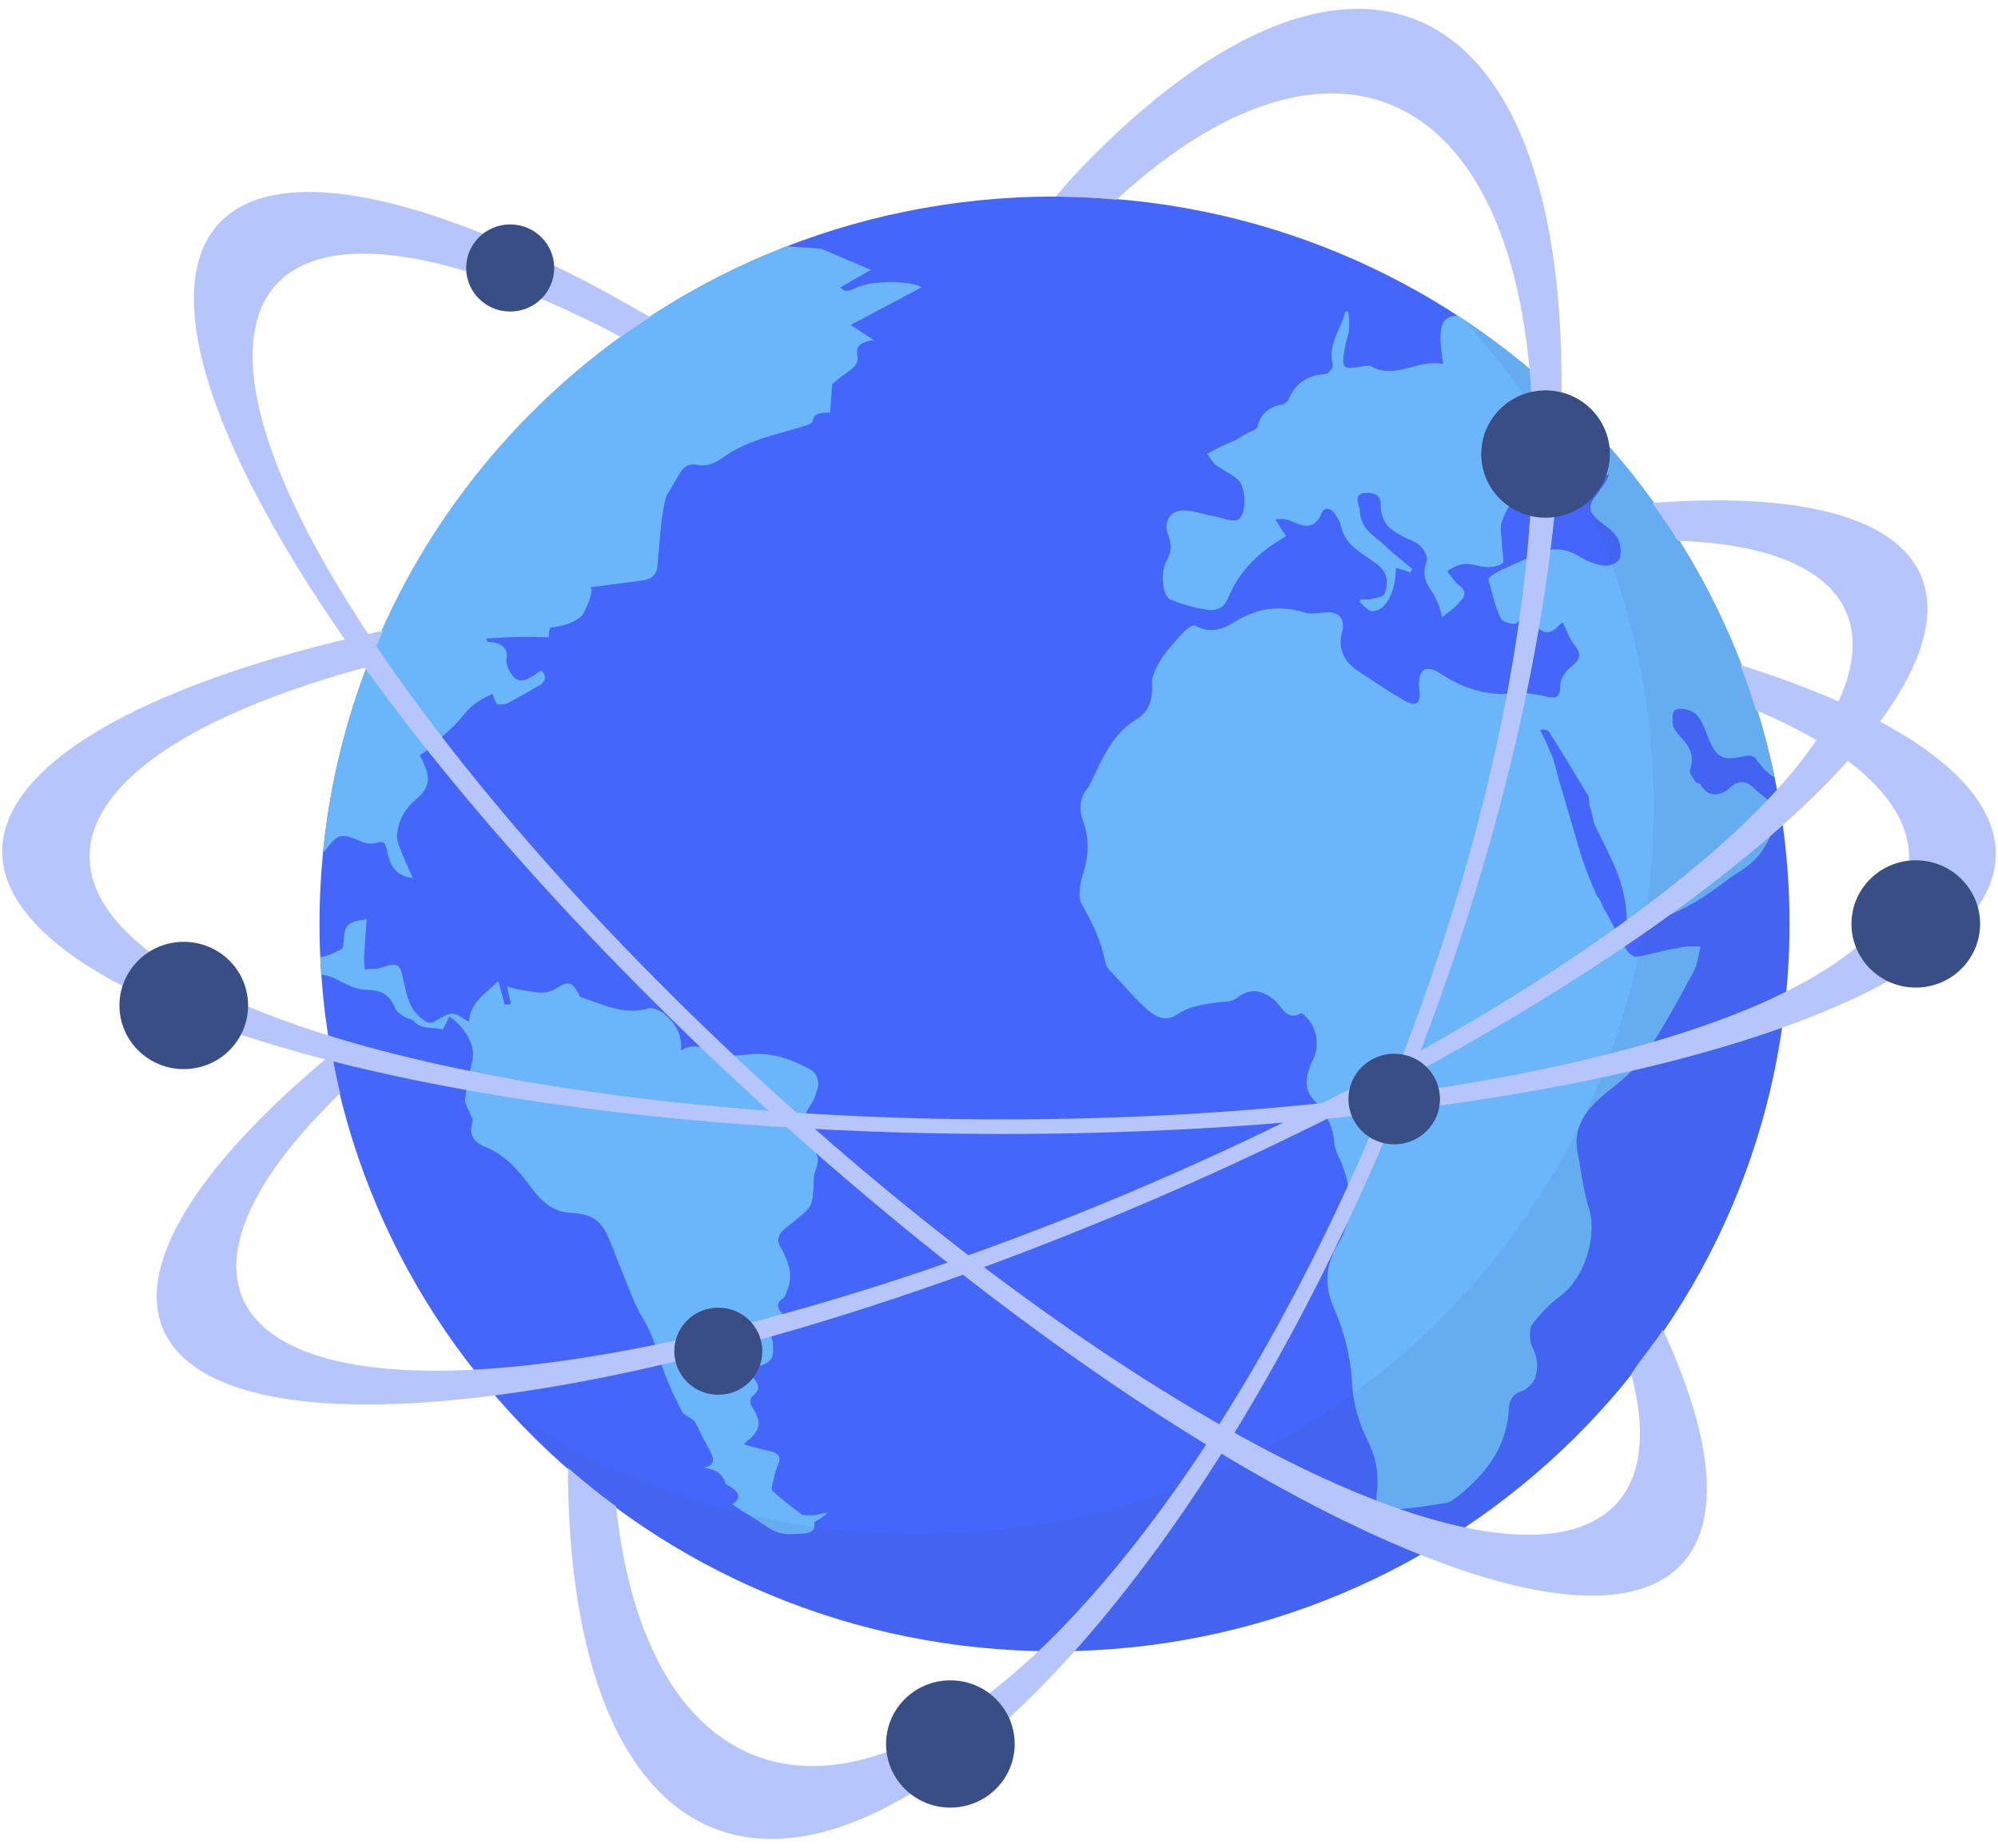 <svg width="93" height="86" viewBox="0 0 93 86" fill="none" xmlns="http://www.w3.org/2000/svg">
  <path d="M49.084 76.851C67.979 76.851 83.296 61.695 83.296 43C83.296 24.304 67.979 9.148 49.084 9.148C30.19 9.148 14.873 24.304 14.873 43C14.873 61.695 30.19 76.851 49.084 76.851Z" fill="#4466FB"/>
  <path d="M67.846 14.688C67.019 14.736 66.924 15.239 67.169 16.945C66.047 16.681 64.949 17.7 63.805 17.039C63.739 17.004 63.605 17.033 63.54 17.031C62.435 17.228 62.403 17.194 62.641 15.982C62.681 15.754 62.788 15.526 62.794 15.329C62.803 15.066 62.812 14.77 62.754 14.504L62.621 14.5C62.428 15.317 61.774 16.021 62.043 17.018C62.039 17.117 61.831 17.406 61.731 17.403C60.931 17.444 60.288 17.787 59.961 18.633C59.893 18.697 59.789 18.826 59.722 18.823C59.121 18.904 58.678 19.219 58.524 19.873C58.487 20.003 58.219 20.061 58.083 20.156C57.847 20.247 57.675 20.407 57.473 20.5C57.27 20.592 57.034 20.683 56.832 20.776C56.595 20.9 56.426 20.994 56.189 21.118C56.317 21.287 56.443 21.522 56.605 21.658C56.963 21.899 57.357 22.076 57.648 22.348C58.002 22.722 58.032 23.875 57.658 24.16C57.42 24.317 56.992 24.139 56.696 24.064C56.132 23.982 55.64 23.769 55.108 23.753C54.476 23.733 54.125 24.315 54.373 24.882C54.526 25.315 54.548 25.677 54.301 26.098C53.984 26.681 54.114 27.805 54.511 27.916C55.037 28.129 55.564 28.277 56.094 28.36C56.557 28.473 56.994 28.322 57.177 27.8C57.68 26.597 58.504 25.799 59.557 25.14C59.658 25.078 59.795 24.983 59.862 24.952C59.639 24.649 59.514 24.382 59.354 24.179C59.688 24.124 59.954 24.165 60.215 24.305C60.708 24.518 61.17 24.631 61.491 23.949C61.602 23.59 61.901 23.599 62.125 23.903C62.219 24.07 62.381 24.239 62.407 24.471C62.613 25.334 63.235 25.649 63.821 26.062C64.082 26.235 64.406 26.476 64.497 26.774C64.59 27.008 64.543 27.434 64.436 27.662C64.331 27.823 63.999 27.813 63.73 27.904L63.33 27.891C63.329 27.924 63.294 27.989 63.294 28.022C63.487 28.193 63.711 28.495 63.946 28.437C64.546 28.389 64.975 27.481 64.974 26.427C65.204 26.5 65.403 26.54 65.633 26.645C65.667 26.613 65.704 26.516 65.738 26.484C65.317 26.108 64.861 25.798 64.474 25.391C63.923 24.913 63.301 24.598 63.296 23.708C63.238 23.443 63.017 23.041 63.453 22.956C63.82 22.901 64.285 22.948 64.268 23.507C64.27 24.463 64.861 24.744 65.483 25.059C65.746 25.166 66.008 25.273 66.169 25.476C66.33 25.646 66.454 25.946 66.415 26.109C66.198 26.662 66.319 27.061 66.605 27.466C66.733 27.634 66.826 27.834 66.888 28.001C67.014 28.236 67.072 28.5 67.131 28.733C67.337 28.541 67.54 28.416 67.746 28.225C67.815 28.161 67.883 28.098 67.919 28.033C68.228 27.746 68.267 27.517 67.91 27.242C67.683 27.07 67.558 26.804 67.365 26.6C67.911 26.155 68.375 26.203 68.87 26.35C69.234 26.427 69.667 26.407 69.94 26.218C70.041 26.155 69.894 25.558 69.905 25.196C69.882 24.866 69.795 24.468 69.936 24.209C70.084 23.753 70.362 23.366 70.605 23.044C70.847 22.755 71.191 22.404 71.323 22.441C71.685 22.584 71.939 22.954 72.161 23.29C72.357 23.428 72.445 23.792 72.645 23.799C72.876 23.839 73.182 23.65 73.45 23.561C73.453 23.462 73.422 23.428 73.424 23.362C73.095 23.22 72.799 23.112 72.471 22.97L72.477 22.773C73.282 22.567 74.089 22.328 74.895 22.09C74.749 22.481 74.543 22.705 74.334 22.994C73.917 23.541 73.91 23.772 74.395 24.215C74.687 24.454 75.047 24.663 75.269 24.999C75.428 25.234 75.481 25.664 75.405 25.959C75.366 26.155 74.96 26.34 74.728 26.332C74.33 26.287 73.902 26.142 73.575 25.935C72.825 25.451 72.093 25.461 71.381 25.868C70.775 26.112 70.234 26.359 69.66 26.638C69.524 26.732 69.287 26.857 69.282 26.988C69.463 27.586 69.577 28.216 69.859 28.784C69.92 28.951 70.481 29.1 70.584 29.004C70.963 28.587 71.156 28.791 71.447 29.064C71.799 29.502 72.131 29.545 72.509 29.162C72.613 29.034 72.713 29.004 72.748 28.972C72.935 29.373 73.057 29.739 73.281 30.009C73.601 30.414 73.594 30.644 73.184 30.994C72.911 31.183 72.633 31.57 72.623 31.865C72.638 32.459 72.437 32.486 72.073 32.442C71.577 32.328 71.015 32.211 70.548 32.263C69.245 32.42 68.124 32.056 67.016 31.331C66.788 31.159 66.393 31.048 66.255 31.208C66.051 31.334 66.037 31.761 66.061 32.059C66.14 32.719 65.968 32.912 65.411 32.631C64.692 32.214 63.975 31.731 63.29 31.282C62.605 30.832 62.224 30.261 62.486 29.347C62.604 28.758 62.281 28.451 61.714 28.5C61.381 28.523 61.011 28.61 60.716 28.502C59.594 28.171 58.593 28.272 57.541 28.899C56.964 29.276 56.324 29.52 55.605 29.102C55.539 29.067 55.234 29.255 55.096 29.416C54.751 29.8 54.407 30.152 54.093 30.603C53.883 30.959 53.602 31.411 53.624 31.774C53.665 32.566 53.481 33.12 52.871 33.496C51.954 34.06 51.426 34.999 50.995 35.974C50.855 36.2 50.78 36.461 50.641 36.654C50.227 37.135 50.208 37.728 50.455 38.328C50.697 39.093 50.674 39.85 50.416 40.665C50.268 41.121 50.148 41.743 50.37 42.112C50.843 42.95 51.248 43.786 51.45 44.78C51.479 44.913 51.542 45.047 51.639 45.148C52.186 45.725 52.699 46.333 53.281 46.878C53.733 47.32 54.257 47.6 54.836 47.189C55.447 46.78 56.148 46.736 56.85 46.626C57.149 46.635 57.417 46.577 57.657 46.387C58.269 45.945 58.829 46.127 59.347 46.571C59.671 46.878 59.917 47.511 60.527 47.168C60.561 47.135 60.692 47.205 60.756 47.306C61.275 47.717 61.445 48.677 61.126 49.293C60.734 50.104 60.682 50.695 61.165 51.204C61.679 51.78 62.06 52.384 62.102 53.176C62.127 53.44 62.251 53.741 62.376 53.975C62.965 55.343 63.023 56.695 62.251 57.955C61.688 58.926 61.624 59.879 62.123 60.948C62.556 61.983 62.855 63.078 62.92 64.2C62.958 65.09 63.164 65.953 63.506 66.721C63.945 67.557 64.218 68.422 64.087 69.405C63.997 70.127 64.191 70.331 64.826 70.251C65.692 70.212 66.528 70.074 67.365 69.935C67.499 69.906 67.669 69.779 67.806 69.684C69.103 68.638 70.14 67.419 70.232 65.544C70.282 65.019 70.521 64.829 70.924 64.71C71.128 64.585 71.368 64.361 71.44 64.166C71.623 63.645 71.572 63.15 71.29 62.614C71.197 62.38 71.179 61.886 71.285 61.691C71.667 61.176 72.115 60.697 72.626 60.317C73.716 59.527 74.341 57.636 73.984 56.309C73.71 55.51 73.635 54.684 73.463 53.823C73.14 52.462 73.832 51.628 74.754 50.865C75.437 50.327 76.153 49.757 76.61 49.013C77.446 47.82 78.154 46.459 78.861 45.163C79.037 44.84 79.051 44.412 79.162 44.054C78.796 44.042 78.431 44.031 78.128 44.121C77.46 44.199 76.82 44.442 76.185 44.522C76.018 44.549 75.792 44.345 75.665 44.144C75.318 43.508 74.974 42.838 74.595 42.168C74.535 41.968 74.408 41.799 74.281 41.598C74.064 41.064 73.816 40.497 73.634 39.932C73.302 38.835 73.003 37.772 72.672 36.675C72.52 36.209 72.435 35.746 72.284 35.28C72.097 34.846 71.911 34.412 71.692 33.978C71.927 33.919 72.058 33.989 72.121 34.09C72.724 35.03 73.292 36.002 73.894 36.976C73.99 37.078 73.951 37.274 73.978 37.473C74.101 37.773 74.125 38.07 74.216 38.369C74.871 39.739 75.663 41.015 75.711 42.663C75.698 43.091 75.958 43.297 76.43 43.08C76.802 42.894 77.237 42.809 77.61 42.623C78.216 42.378 78.791 42.066 79.37 41.689C79.913 41.343 80.46 40.867 81.037 40.522C81.852 40.02 82.341 39.278 82.603 38.331C82.678 38.07 82.459 37.635 82.335 37.335C82.21 37.1 81.915 36.959 81.721 36.757C81.335 36.349 80.972 36.239 80.493 36.686C80.082 37.035 79.579 37.151 79.165 36.546C79.135 36.446 78.969 36.441 78.905 36.373C78.809 36.206 78.618 35.969 78.655 35.839C78.874 35.253 78.687 34.819 78.334 34.413C78.173 34.243 77.98 34.04 77.887 33.806C77.827 33.606 77.837 33.278 77.909 33.115C78.014 32.954 78.313 32.963 78.544 33.036C79.072 33.151 79.255 33.684 79.441 34.151C79.87 35.284 80.132 35.424 81.205 35.193C81.373 35.132 81.638 35.173 81.734 35.307C81.989 35.708 82.281 35.995 82.603 36.187C80.752 27.221 75.318 19.545 67.846 14.688Z" fill="#6BB5FB"/>
  <path d="M16.982 46.061C17.8 46.08 18.129 46.287 18.428 46.991C18.491 47.122 18.69 47.231 18.862 47.344C18.967 47.42 19.162 47.411 19.247 47.514C19.623 47.945 20.17 47.781 20.604 47.916C20.741 47.706 20.825 47.506 20.91 47.306C21.675 47.826 22.134 48.688 21.996 49.319C21.857 49.949 21.72 50.56 21.645 51.162C21.633 51.377 21.808 51.624 21.896 51.866C21.928 51.953 22.045 52.118 21.989 52.201C21.839 52.727 21.965 53.129 22.547 53.359C23.578 53.778 24.17 54.516 24.749 55.305C25.217 55.906 25.712 56.404 26.587 56.447C27.524 56.499 27.953 56.788 28.29 57.527C28.523 58.057 28.701 58.578 28.935 59.133C29.254 59.903 29.513 60.694 29.957 61.409C30.28 61.965 30.472 62.49 30.658 63.091C30.905 63.942 31.291 64.83 31.737 65.677C31.807 65.827 32.085 65.96 32.259 66.076C32.354 66.169 32.398 66.279 32.454 66.36C32.588 66.689 32.761 66.98 32.941 67.32C33.123 67.709 33.473 68.142 32.745 68.319C33.324 68.372 33.602 68.576 33.747 68.981C33.738 69.01 33.783 69.07 33.838 69.101C34.474 69.433 34.5 69.754 34.084 70.008C34.587 70.363 35.111 70.657 35.622 71.006C36.051 71.334 36.505 71.445 37.05 71.391C37.52 71.364 37.971 71.394 37.906 70.882C37.907 70.805 38.106 70.728 38.189 70.671C38.306 70.575 38.414 70.508 38.532 70.412C38.245 70.421 38.086 70.507 37.864 70.515C37.684 70.534 37.396 70.541 37.307 70.472C36.825 70.12 36.387 69.775 35.949 69.379C35.918 69.34 35.901 69.194 35.956 69.098C36.033 68.742 36.115 68.386 36.253 68.062C36.377 67.717 36.12 67.586 35.75 67.518C35.406 67.441 35.048 67.342 34.611 67.22C34.733 67.128 34.766 67.042 34.842 67.016C35.43 66.513 35.456 66.16 34.971 65.418C34.889 65.299 34.917 65.021 35.057 64.95C35.483 64.612 35.256 64.325 34.942 63.993C34.85 63.902 34.784 63.803 34.667 63.672C35.348 63.572 36.01 63.544 35.983 62.838C35.996 62.285 35.902 61.845 35.055 61.566C35.594 61.446 36.041 61.376 36.516 61.249C36.156 60.917 36.105 60.628 36.443 60.431C36.562 60.324 36.594 60.175 36.639 60.044C36.938 59.372 36.715 58.73 36.344 58.062C36.121 57.716 36.237 57.432 36.527 57.19C36.884 56.906 37.267 56.615 37.58 56.303C37.767 56.092 37.837 55.827 37.837 55.538C37.915 55.227 37.826 54.876 37.919 54.586C38.046 54.242 38.191 53.875 37.884 53.541C37.209 52.803 37.271 52.086 37.773 51.358C37.854 51.209 37.954 51.033 37.993 50.852C38.187 50.419 38.084 49.956 37.652 49.74C36.762 49.25 35.818 48.952 34.773 49.077C34.202 49.162 33.672 49.129 33.136 48.919C32.704 48.752 32.197 48.532 31.698 48.901C31.772 48.14 31.417 47.584 30.847 47.129C30.674 47.032 30.369 46.873 30.188 46.93C29.07 47.258 28.093 46.76 27.095 46.428C27.008 46.422 26.95 46.321 26.926 46.236C26.636 45.71 26.447 45.63 25.899 45.994C25.38 46.353 24.839 46.134 24.32 46.086C24.054 46.041 23.809 45.969 23.597 45.914C23.661 46.153 23.7 46.396 23.767 46.634C23.773 46.656 23.752 46.682 23.77 46.747C23.657 46.744 23.495 46.772 23.483 46.728C23.384 46.374 23.287 46.019 23.194 45.663C22.567 46.266 21.86 46.682 21.83 47.565C21.069 47.073 21.064 47.047 20.288 47.504C20.03 47.688 19.83 47.581 19.606 47.384C18.992 46.901 18.922 46.209 18.763 45.557C18.621 44.856 18.496 44.781 17.796 45.023C17.689 45.039 17.613 45.073 17.559 45.081C17.364 45.086 17.169 45.091 16.98 45.118C16.965 44.931 16.95 44.746 16.942 44.582C16.977 43.989 17.021 43.398 17.069 42.784C16.226 42.869 16.037 43.056 16.001 43.698C16.006 43.862 15.984 44.148 15.88 44.186C15.566 44.313 15.242 44.528 14.908 44.538C14.92 44.812 14.936 45.084 14.955 45.355C15.319 45.402 15.654 45.558 16.011 45.755C16.299 45.903 16.64 46.041 16.982 46.061Z" fill="#6BB5FB"/>
  <g opacity="0.3">
    <path opacity="0.3" d="M68.103 14.863C73.6 20.869 76.977 28.811 76.977 37.552C76.977 56.248 61.66 71.404 42.765 71.404C35.726 71.404 29.186 69.295 23.747 65.688C30.007 72.528 39.024 76.851 49.084 76.851C67.979 76.851 83.296 61.695 83.296 42.999C83.296 31.269 77.263 20.937 68.103 14.863Z" fill="#384E85"/>
  </g>
  <path d="M15.11 39.617C15.765 38.752 15.821 38.754 16.953 39.217C17.128 39.291 17.373 39.266 17.532 39.225C17.821 39.126 17.945 39.228 17.98 39.477C18.054 39.607 18.023 39.772 18.1 39.925C18.269 40.505 18.626 40.808 19.213 40.851C18.995 40.374 18.79 39.938 18.61 39.454C18.53 39.279 18.475 39.079 18.478 38.896C18.523 38.203 18.841 37.623 19.421 37.159C19.947 36.701 20.038 36.243 19.769 35.634C19.7 35.459 19.636 35.33 19.541 35.156C19.695 35.031 19.853 34.95 19.981 34.827C20.491 34.336 21.09 33.888 21.5 33.368C21.884 32.874 22.308 32.557 22.924 32.296C22.984 32.489 23.044 32.639 23.132 32.786C23.294 32.775 23.513 32.802 23.619 32.729C24.151 32.45 24.629 32.176 25.135 31.881C25.401 31.712 25.449 31.45 25.2 31.208C25.12 31.256 25.039 31.282 24.959 31.353C24.293 31.83 23.992 31.788 23.654 31.109C23.626 30.98 23.542 30.832 23.569 30.721C23.7 30.124 23.299 29.906 22.704 29.869C22.677 29.87 22.677 29.826 22.624 29.718C23.138 29.693 23.598 29.649 24.084 29.646C24.544 29.623 25.03 29.663 25.544 29.657C25.536 29.48 25.56 29.332 25.619 29.209C26.137 29.145 26.722 29.011 27.097 28.642C27.168 28.572 27.804 27.29 27.406 27.342C28.185 27.241 28.964 27.14 29.744 27.038C30.004 27.004 30.293 26.955 30.454 26.75C30.57 26.604 30.595 26.408 30.613 26.222C30.713 25.182 30.75 24.102 31.005 23.099C31.208 22.776 31.405 22.454 31.584 22.115C31.824 21.723 32.01 21.558 32.481 21.639C32.925 21.721 33.27 21.555 33.657 21.291C34.107 20.966 34.6 20.725 35.141 20.526C35.855 20.248 36.605 20.092 37.341 19.859C37.539 19.801 37.797 19.704 37.811 19.626C37.888 19.194 38.233 19.218 38.637 19.202C38.669 18.733 38.705 18.285 38.737 17.875C38.859 17.799 38.999 17.645 39.157 17.532C39.51 17.267 39.96 17.046 39.92 16.637C39.828 16.226 39.905 15.916 40.677 15.828C40.261 15.561 39.938 15.353 39.596 15.122C40.775 14.508 41.85 13.924 42.899 13.37C42.429 13.057 40.609 13.037 39.861 13.386C39.398 13.595 39.344 13.593 39.111 13.38C39.597 13.092 40.049 12.845 40.538 12.563C39.733 12.213 38.972 11.897 38.216 11.574C38.181 11.572 38.146 11.569 38.111 11.566C37.611 11.537 37.123 11.497 36.634 11.46C35.875 11.754 34.92 12.18 33.921 12.647C23.666 17.672 16.323 27.636 15.065 39.396C15.057 39.472 15.049 39.546 15.042 39.617H15.11V39.617Z" fill="#6BB5FB"/>
  <path d="M81.014 30.951C81.279 31.639 81.507 32.342 81.728 33.05C92.717 37.695 91.018 44.506 76.573 48.598C60.108 53.263 33.232 53.263 16.659 48.598C0.086 43.934 -0.002 35.876 16.463 31.211C16.675 31.151 16.907 31.101 17.122 31.043C17.342 30.468 17.587 29.906 17.836 29.346C16.366 29.672 14.932 30.017 13.58 30.4C-4.473 35.514 -4.376 43.827 13.794 48.941C31.952 54.051 61.404 54.055 79.457 48.941C96.871 44.007 97.333 36.092 81.014 30.951Z" fill="#B7C5FD"/>
  <path d="M76.285 63.425C76.162 63.595 76.052 63.775 75.926 63.941C78.039 71.86 71.841 73.938 60.039 68.045C44.749 60.409 25.015 42.356 16.047 27.798C7.078 13.24 12.697 7.568 27.987 15.203C28.286 15.353 28.593 15.523 28.899 15.688C29.344 15.365 29.801 15.06 30.262 14.758C28.963 14.009 27.677 13.295 26.427 12.671C9.663 4.299 4.03 10.467 13.863 26.428C23.689 42.378 45.312 62.165 62.076 70.536C76.891 77.934 82.985 73.942 77.407 61.893C77.049 62.416 76.671 62.923 76.285 63.425Z" fill="#B7C5FD"/>
  <path d="M50.299 7.848C49.906 8.257 49.52 8.713 49.131 9.151C50.089 9.153 51.032 9.21 51.968 9.293C62.756 -0.613 71.686 4.806 71.331 21.596C70.957 39.282 61.191 63.521 49.559 75.631C39.163 86.455 30.084 83.388 28.679 70.113C27.905 69.542 27.155 68.945 26.433 68.313C26.477 86.658 36.34 91.134 48.813 78.147C61.557 64.879 72.264 38.319 72.674 18.928C73.083 -0.448 63.042 -5.421 50.299 7.848Z" fill="#B7C5FD"/>
  <path d="M76.914 23.407C77.327 23.982 77.724 24.568 78.1 25.169C88.454 25.52 89.274 31.894 78.529 40.659C65.831 51.017 42.154 61.216 25.745 63.395C10.763 65.386 6.716 59.715 15.831 50.882C15.683 50.275 15.56 49.66 15.447 49.041C2.076 60.173 5.481 67.274 23.265 64.912C41.242 62.524 67.191 51.35 81.112 39.994C94.161 29.351 92.058 22.275 76.914 23.407Z" fill="#B7C5FD"/>
  <path d="M33.434 64.913C34.566 64.913 35.483 64.005 35.483 62.885C35.483 61.766 34.566 60.858 33.434 60.858C32.302 60.858 31.385 61.766 31.385 62.885C31.385 64.005 32.302 64.913 33.434 64.913Z" fill="#384E85"/>
  <path d="M8.554 49.757C10.207 49.757 11.547 48.431 11.547 46.795C11.547 45.159 10.207 43.833 8.554 43.833C6.9 43.833 5.56 45.159 5.56 46.795C5.56 48.431 6.9 49.757 8.554 49.757Z" fill="#384E85"/>
  <path d="M23.747 14.5C24.879 14.5 25.796 13.592 25.796 12.472C25.796 11.352 24.879 10.444 23.747 10.444C22.615 10.444 21.698 11.352 21.698 12.472C21.698 13.592 22.615 14.5 23.747 14.5Z" fill="#384E85"/>
  <path d="M71.94 24.094C73.594 24.094 74.934 22.768 74.934 21.132C74.934 19.496 73.594 18.169 71.94 18.169C70.287 18.169 68.947 19.496 68.947 21.132C68.947 22.768 70.287 24.094 71.94 24.094Z" fill="#384E85"/>
  <path d="M64.895 53.258C66.072 53.258 67.026 52.314 67.026 51.15C67.026 49.985 66.072 49.041 64.895 49.041C63.719 49.041 62.765 49.985 62.765 51.15C62.765 52.314 63.719 53.258 64.895 53.258Z" fill="#384E85"/>
  <path d="M89.173 45.962C90.826 45.962 92.167 44.636 92.167 43C92.167 41.364 90.826 40.038 89.173 40.038C87.52 40.038 86.179 41.364 86.179 43C86.179 44.636 87.52 45.962 89.173 45.962Z" fill="#384E85"/>
  <path d="M44.237 84.127C45.89 84.127 47.23 82.801 47.23 81.165C47.23 79.529 45.89 78.203 44.237 78.203C42.583 78.203 41.243 79.529 41.243 81.165C41.243 82.801 42.583 84.127 44.237 84.127Z" fill="#384E85"/>
</svg>
